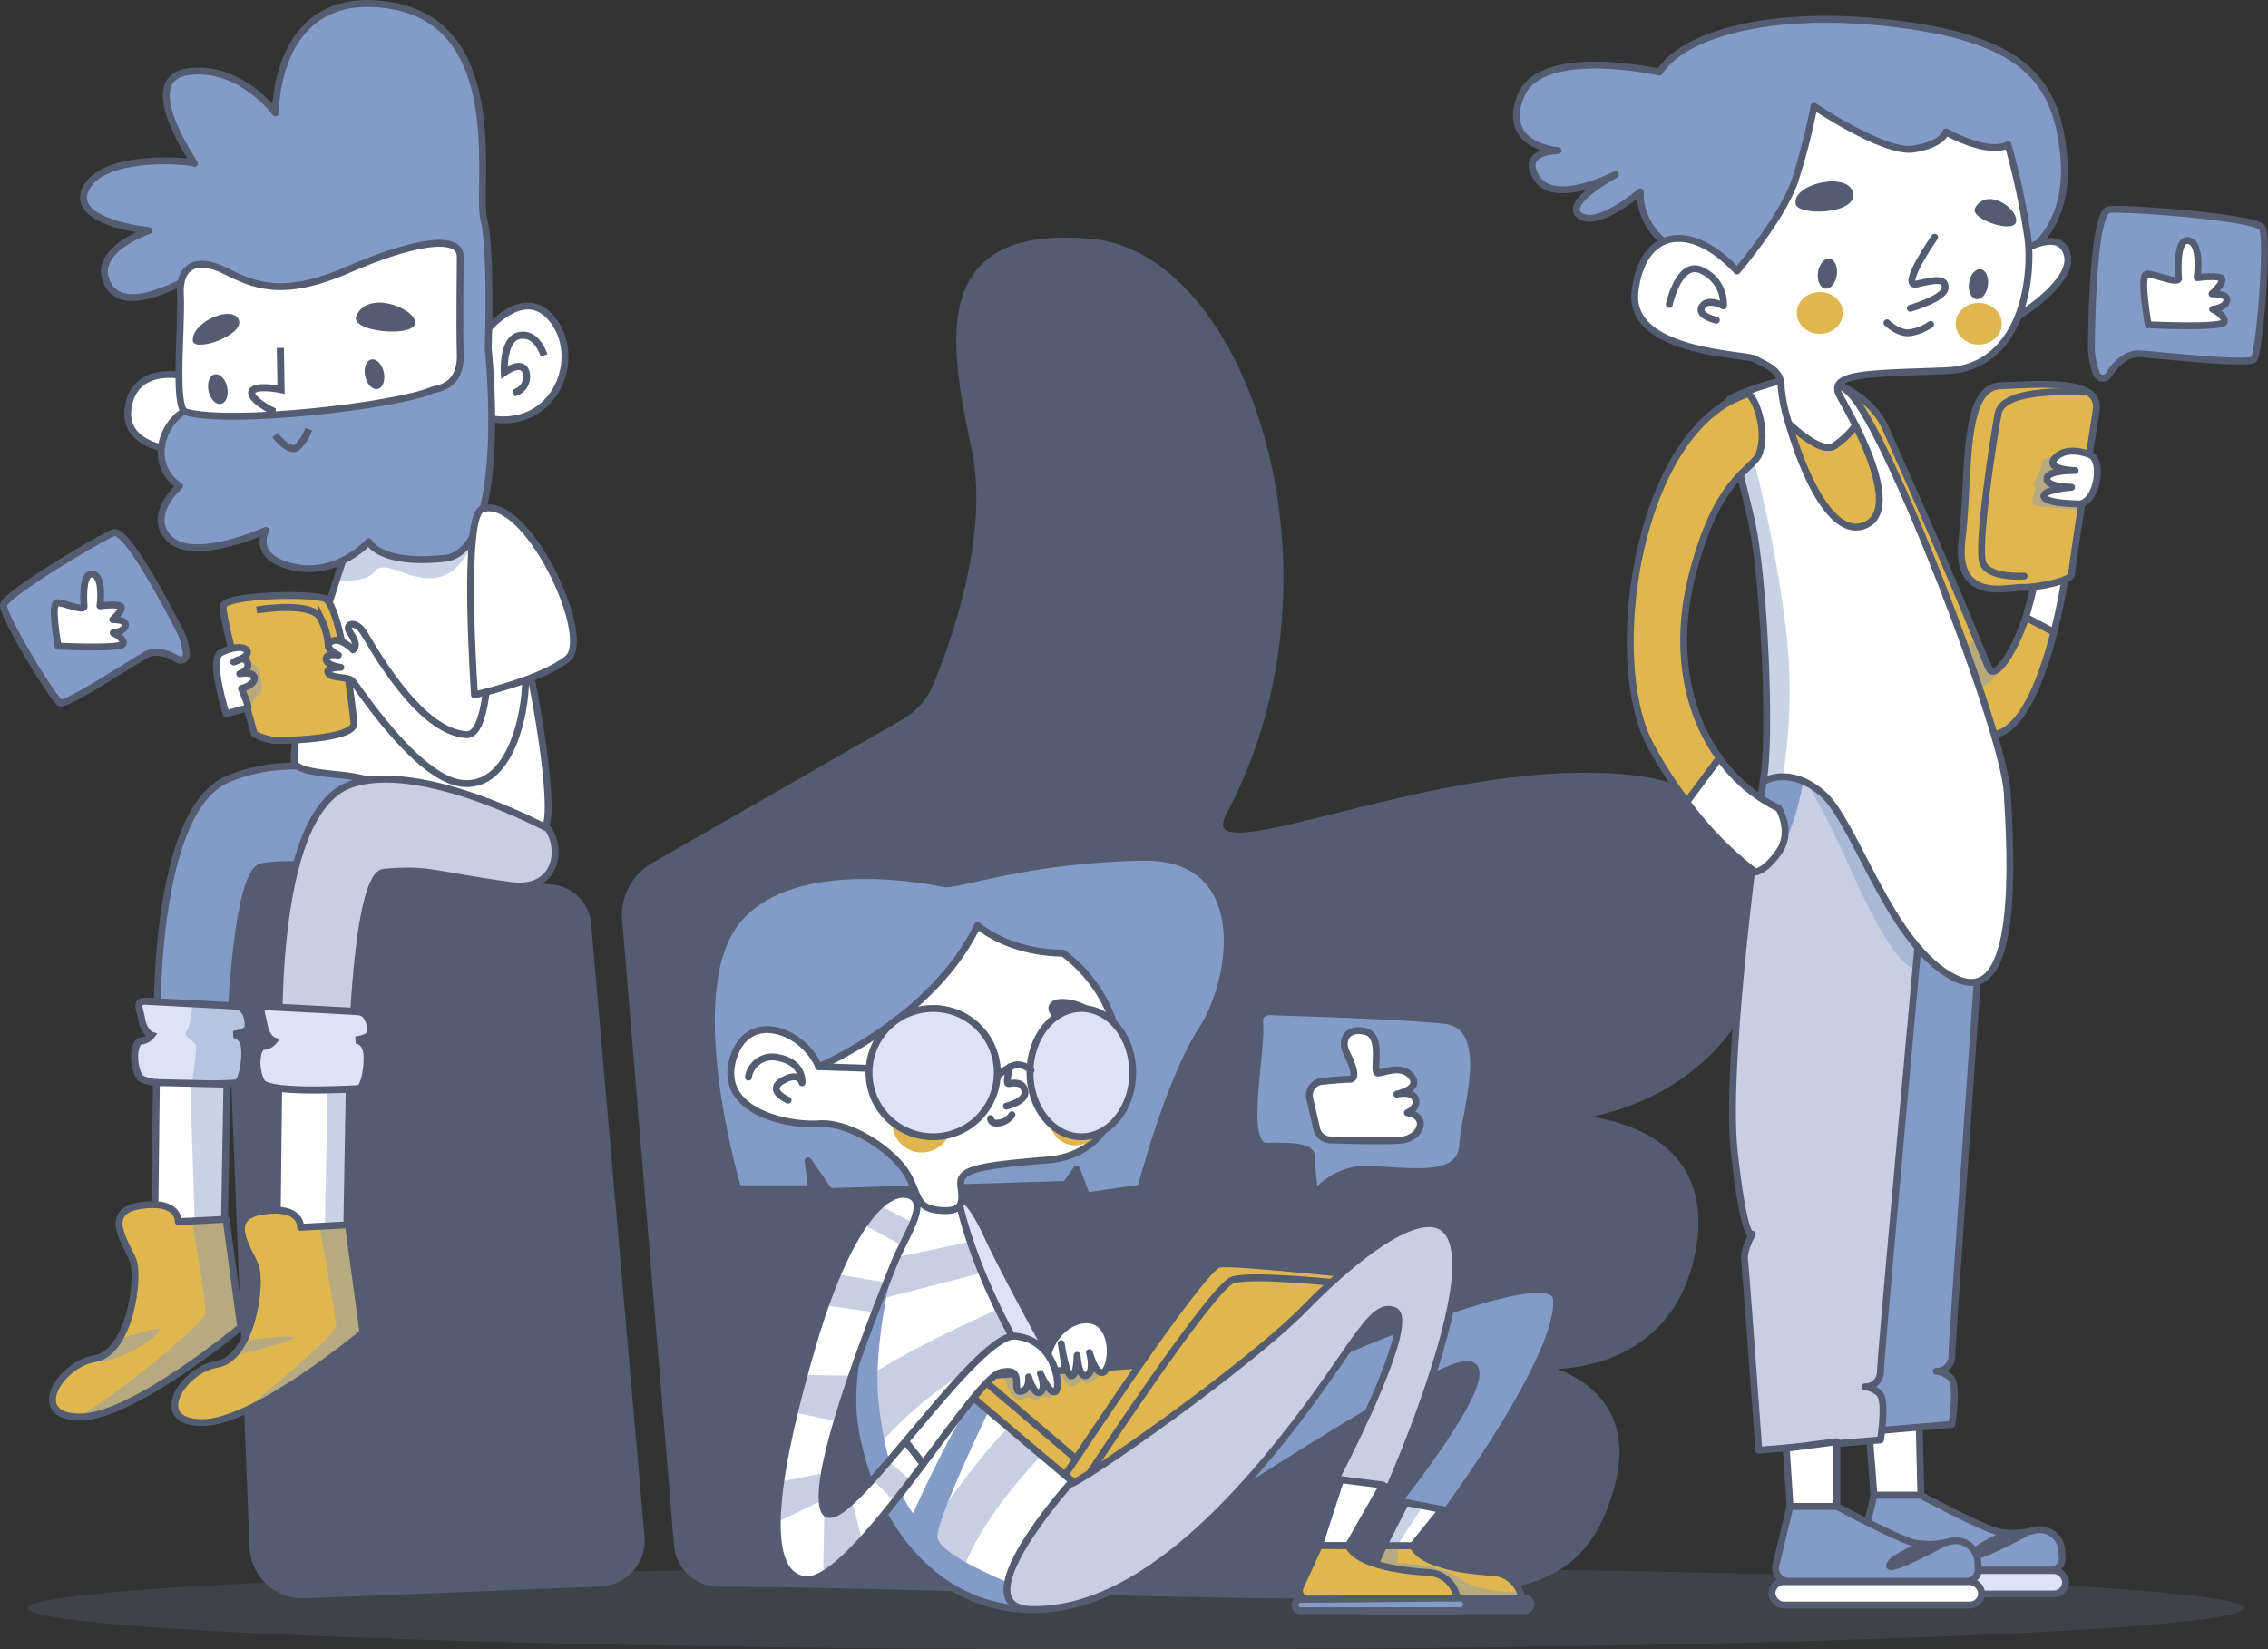 <svg xmlns="http://www.w3.org/2000/svg" xmlns:xlink="http://www.w3.org/1999/xlink" width="329.302" height="239.531" viewBox="0 0 329.302 239.531">
  <rect x="0" y="0" width="329.302" height="239.531" fill="#333333" stroke="none"/>
  <defs>
    <clipPath id="clip-path">
      <path id="Path_275" data-name="Path 275" d="M-379.878,423.5s46.442-31.369,55.609-34.016-8.873,19.915-8.873,19.915l7.254,1.036s16.692-22.581,15.877-30.729-68.237,23.221-70.681,28.925S-389.655,425.533-379.878,423.5Z" transform="translate(385.092 -378.359)" fill="#849bc7" stroke="#545c71" stroke-linecap="round" stroke-linejoin="round" stroke-width="1"/>
    </clipPath>
    <clipPath id="clip-path-2">
      <path id="Path_282" data-name="Path 282" d="M-412.186,301.956s-21.833-4.991-30.151,5.511.207,38.78.207,38.78h10.709l-.52-4.054,3.119,4.47,34.31-1.039,1.56-2.184,1.455,3.847,7.9-1.144s3.951-15.387,8.838-22.977,7.352-25.334-8.63-25.057C-400.012,298.4-410.21,302.268-412.186,301.956Z" transform="translate(445.98 -298.106)" fill="#849bc7" stroke="#545c71" stroke-linecap="round" stroke-linejoin="round" stroke-width="1"/>
    </clipPath>
    <clipPath id="clip-path-3">
      <path id="Path_287" data-name="Path 287" d="M-321.967,425.933l-2.754,6.024a1.256,1.256,0,0,0,1.143,1.778h21.672a4.428,4.428,0,0,0-4.131-3.9c-4.115-.259-10.373-1.114-11.695-3.9Z" transform="translate(324.836 -425.933)" fill="#e0b74e" stroke="#545c71" stroke-linecap="round" stroke-linejoin="round" stroke-width="1"/>
    </clipPath>
    <clipPath id="clip-path-4">
      <path id="Path_295" data-name="Path 295" d="M-410.5,360.736s-11.528,19.93-8.792,34.584,12.309,25.694,25.694,25.694l11.039-22.177a60.517,60.517,0,0,1-14.068-17.585c-6.448-11.919-7.815-20.126-7.815-20.126Z" transform="translate(419.717 -360.736)" fill="#fff" stroke="#545c71" stroke-linecap="round" stroke-linejoin="round" stroke-width="1"/>
    </clipPath>
    <clipPath id="clip-path-5">
      <path id="Path_307" data-name="Path 307" d="M-396.281,393.816l1.277-.089,33.158-2.311,2.4,5.635-20.661,10.539Z" transform="translate(396.281 -391.416)" fill="#e0b74e" stroke="#545c71" stroke-linecap="round" stroke-linejoin="round" stroke-width="1"/>
    </clipPath>
    <clipPath id="clip-path-6">
      <path id="Path_317" data-name="Path 317" d="M-321.168,424.184l3.2-6.276,5.285,1.036-4.249,5.24Z" transform="translate(321.168 -417.908)" fill="#fff" stroke="#545c71" stroke-linecap="round" stroke-linejoin="round" stroke-width="1"/>
    </clipPath>
    <clipPath id="clip-path-7">
      <path id="Path_329" data-name="Path 329" d="M-426.977,406.511c-2.109-5.725,8.923-32.563,10.145-35.657,1.507-3.817,5.123-8.839,2.41-9.944-3.5-1.427-9.14,4.52-14.162,21.6s-8.035,33.348-1.105,34.151c3.854.447,10.937-8.546,17.14-16.81l-2.569-3.279C-420.825,403.36-425.96,409.273-426.977,406.511Z" transform="translate(433.748 -360.705)" fill="#fff" stroke="#545c71" stroke-linecap="round" stroke-linejoin="round" stroke-width="1"/>
    </clipPath>
    <clipPath id="clip-path-8">
      <path id="Path_335" data-name="Path 335" d="M-215.54,251.275c-1.409-3.1-4.1-10.514-15.027-34.9-2.417-5.391-9.082-7.088-9.082-7.088s17.695,52.719,24.859,51.665c4.262-.626,7.106-8.559,8.712-14.884l-4.094-2.184C-211.427,248.036-214.567,253.418-215.54,251.275Z" transform="translate(239.65 -209.291)" fill="#e0b74e" stroke="#545c71" stroke-linecap="round" stroke-linejoin="round" stroke-width="1"/>
    </clipPath>
    <clipPath id="clip-path-9">
      <path id="Path_344" data-name="Path 344" d="M-238.7,280.618s-5.707,39.984-4.2,53.7,2.631,12.026,2.631,12.026-1.316,2.256-1.127,3.759,2.067,27.624,2.067,27.624l17.664-1.5s.939-5.826-.188-6.765a3.565,3.565,0,0,0-2.067-.94,2.209,2.209,0,0,0,2.256-2.255c0-2.255,5.048-73.852,5.048-73.852S-223.789,272.392-238.7,280.618Z" transform="translate(243.16 -278.634)" fill="#849bc7" stroke="#545c71" stroke-linecap="round" stroke-linejoin="round" stroke-width="1"/>
    </clipPath>
    <clipPath id="clip-path-10">
      <path id="Path_349" data-name="Path 349" d="M-251.953,283.384s-5.708,39.984-4.2,53.7,2.631,12.027,2.631,12.027-1.315,2.255-1.128,3.758,2.067,27.624,2.067,27.624l17.664-1.5s.939-5.826-.188-6.765a3.566,3.566,0,0,0-2.067-.94,2.208,2.208,0,0,0,2.255-2.255c0-2.255,6.953-78.362,6.953-78.362S-237.037,275.159-251.953,283.384Z" transform="translate(256.409 -280.979)" fill="#c7cfe2" stroke="#545c71" stroke-linecap="round" stroke-linejoin="round" stroke-width="1"/>
    </clipPath>
    <clipPath id="clip-path-11">
      <path id="Path_353" data-name="Path 353" d="M-249.48,209.333c-.4,0-6.063,1.617-7.545,2.7s1.482,9.97,3.234,18.055,2.829,31.124,1.617,37.457c0,0,3.773-2.425,8.623,1.751s9.836,22.232,19.267,26.813,8.085-17.919,7.546-26.947-17.4-52.684-22.786-57.939S-249.48,209.333-249.48,209.333Z" transform="translate(257.427 -208.269)" fill="#fff" stroke="#545c71" stroke-linecap="round" stroke-linejoin="round" stroke-width="1"/>
    </clipPath>
    <clipPath id="clip-path-12">
      <path id="Path_360" data-name="Path 360" d="M-194.333,213.978s-3.582,22.968-3.582,23.916-5.268,2-7.164,1.9-9.9,2.423-8.745-6.954-.106-22.125,5.583-22.335S-193.7,209.448-194.333,213.978Z" transform="translate(213.938 -210.302)" fill="#e0b74e" stroke="#545c71" stroke-linecap="round" stroke-linejoin="round" stroke-width="1"/>
    </clipPath>
    <clipPath id="clip-path-13">
      <path id="Path_372" data-name="Path 372" d="M-221.948,176.052s5.978-3.753,4.865-14.039-5.421-16.4-23.769-18.766-31.415,1.39-34.891,6.95c0,0-17.237-3.892-20.155,3.476s5.422,7.923,5.422,7.923-5.7,0-3.059,4.032,11.4-.556,11.4-.556-7.784,4.17-5.144,5.977,8.758-3.475,8.758-3.475-1.118,9.24,14.036,11.5" transform="translate(296.518 -142.528)" fill="#849bc7" stroke="#545c71" stroke-linecap="round" stroke-linejoin="round" stroke-width="1"/>
    </clipPath>
    <clipPath id="clip-path-14">
      <path id="Path_387" data-name="Path 387" d="M-538.4,322.984s.655-26.375,4.708-27.19c6.67-1.341,20.29,2.28,31.59.867s5.167-6.452,5.167-6.452l-17.785-5.85s-12.263-6.222-23.917-1.278S-548.874,322.4-548.874,322.4Z" transform="translate(548.928 -281.173)" fill="#849bc7" stroke="#545c71" stroke-linecap="round" stroke-linejoin="round" stroke-width="1"/>
    </clipPath>
    <clipPath id="clip-path-15">
      <path id="Path_391" data-name="Path 391" d="M-551.42,324.852s11.418.588,13.066.706,1.883,2.236,1.766,3.06-2.119,1.059-2.119,1.059,1.53,0,1.648,2.237-.589,4.826-1.177,4.826-13.066.824-14.125-.942-.823-5.061.235-5.179a2.172,2.172,0,0,0,1.531-.824s-1.06-.353-1.412-2.237S-552.949,324.852-551.42,324.852Z" transform="translate(553.047 -324.852)" fill="#dbe4f5" stroke="#545c71" stroke-miterlimit="10" stroke-width="1.03"/>
    </clipPath>
    <clipPath id="clip-path-16">
      <path id="Path_395" data-name="Path 395" d="M-538.834,340.186l-.353,20.246-10.123-.235.235-20.246Z" transform="translate(549.31 -339.95)" fill="#fff" stroke="#545c71" stroke-linecap="round" stroke-linejoin="round" stroke-width="1"/>
    </clipPath>
    <clipPath id="clip-path-17">
      <path id="Path_400" data-name="Path 400" d="M-543.091,364.741l2.119,15.655s-15.655,13.066-23.306,13.066-2.943-7.651,2.119-8.475,6.591-11.771,5.532-14.361-4.473-7.062,1.177-7.887,5.415,2.355,5.415,2.355Z" transform="translate(568.305 -362.604)" fill="#e0b74e" stroke="#545c71" stroke-linecap="round" stroke-linejoin="round" stroke-width="1"/>
    </clipPath>
    <clipPath id="clip-path-18">
      <path id="Path_404" data-name="Path 404" d="M-512.257,227.991c-.706.117-11.386,30.674-11.15,39.973.045,1.743,6.007,1.811,8.382,2.235,11.735,2.1,26.04,10.914,28.094,7.219,2.354-4.237-6.61-51.31-14.025-53.193A10.618,10.618,0,0,0-512.257,227.991Z" transform="translate(523.411 -223.841)" fill="#fff" stroke="#545c71" stroke-linecap="round" stroke-linejoin="round" stroke-width="1"/>
    </clipPath>
    <clipPath id="clip-path-19">
      <path id="Path_416" data-name="Path 416" d="M-548.341,180.164c-.507,0-8.482,4.811-10.761,0s6.077-7.6,6.077-7.6-11.774-1.139-9.115-6.2,15.318-3.925,15.7-3.544-8.608-12.154-1.013-13.293,12.786,5.95,12.786,5.95-.253-18.482,16.838-15.572,12.28,26.459,13.419,31.016.633,18.736.633,18.736,3.165,29.5-6.33,30.51-11.014-2.406-11.014-2.406-4.557,5.064-10.887,3.671-4.051-5.317-4.051-5.317-10.381,4.684-13.926,1.265,1.393-7.722,1.393-7.722a5.728,5.728,0,0,1-2.658-5.191,7.288,7.288,0,0,1,3.164-5.57Z" transform="translate(562.531 -139.595)" fill="#849bc7" stroke="#545c71" stroke-linecap="round" stroke-linejoin="round" stroke-width="1"/>
    </clipPath>
    <clipPath id="clip-path-20">
      <path id="Path_425" data-name="Path 425" d="M-516.131,341.167l-.353,20.246-10.123-.235.235-20.246Z" transform="translate(526.607 -340.932)" fill="#fff" stroke="#545c71" stroke-linecap="round" stroke-linejoin="round" stroke-width="1"/>
    </clipPath>
    <clipPath id="clip-path-21">
      <path id="Path_430" data-name="Path 430" d="M-520.388,365.772l2.119,15.655s-15.655,13.066-23.306,13.066-2.943-7.651,2.119-8.475,6.592-11.771,5.532-14.361-4.473-7.062,1.177-7.886,5.415,2.354,5.415,2.354Z" transform="translate(545.602 -363.634)" fill="#e0b74e" stroke="#545c71" stroke-linecap="round" stroke-linejoin="round" stroke-width="1"/>
    </clipPath>
    <clipPath id="clip-path-22">
      <path id="Path_434" data-name="Path 434" d="M-517.616,267.96s-1.778-17.187-4.267-18.016-14.342-.475-14.7,1.067,4.5,18.608,4.5,18.608a7.776,7.776,0,0,0,3.319.948C-527.1,270.568-517.261,270.331-517.616,267.96Z" transform="translate(536.6 -249.509)" fill="#e0b74e" stroke="#545c71" stroke-linecap="round" stroke-linejoin="round" stroke-width="1"/>
    </clipPath>
  </defs>
  <g id="Group_928" data-name="Group 928" transform="translate(577.897 -139.083)">
    <ellipse id="Ellipse_415" data-name="Ellipse 415" cx="160.92" cy="6.002" rx="160.92" ry="6.002" transform="translate(-573.912 366.611)" fill="#545c71" opacity="0.37" style="mix-blend-mode: multiply;isolation: isolate"/>
    <g id="Group_873" data-name="Group 873" transform="translate(-544.791 174.083)">
      <path id="Path_271" data-name="Path 271" d="M-457.818,274.459l36.345-20.845a11,11,0,0,0,4.705-5.322c2.823-6.808,8.245-22.21,5.558-34.663-3.559-16.5-5.5-31.711,16.826-29.77s37.651,47.961,19.415,82.513c-6.148,11.649,31.064-8.089,59.862-4.53s23.945,45.3-10.678,49.184c0,0,22.326-.324,18.767,19.091s-23.621,16.826-23.621,16.826,16.268,2,11.738,17.853-15.383,14.87-38.919,15.476c-16.589.427-72.48-1.752-90.48-1.655a6.075,6.075,0,0,1-6.088-5.578l-7.518-90.8A8.191,8.191,0,0,1-457.818,274.459Z" transform="translate(519.633 -183.691)" fill="#545c71" stroke="#545c71" stroke-miterlimit="10" stroke-width="1"/>
      <path id="Path_272" data-name="Path 272" d="M-483.489,308.152l7.752,89a6.178,6.178,0,0,1-5.908,6.709l-42.918,1.717a7.24,7.24,0,0,1-7.524-6.95L-535.7,306.8a6.839,6.839,0,0,1,7.384-7.086l39.551,3.193A5.767,5.767,0,0,1-483.489,308.152Z" transform="translate(535.709 -208.968)" fill="#545c71" stroke="#545c71" stroke-miterlimit="10" stroke-width="1"/>
      <circle id="Ellipse_416" data-name="Ellipse 416" cx="7.766" cy="7.766" r="7.766" transform="translate(33.677 169.076)" fill="#545c71" stroke="#545c71" stroke-miterlimit="10" stroke-width="1"/>
    </g>
    <g id="Group_890" data-name="Group 890" transform="translate(-474.614 263.566)">
      <g id="Group_875" data-name="Group 875" transform="translate(47.62 62.765)">
        <path id="Path_273" data-name="Path 273" d="M-379.878,423.5s46.442-31.369,55.609-34.016-8.873,19.915-8.873,19.915l7.254,1.036s16.692-22.581,15.877-30.729-68.237,23.221-70.681,28.925S-389.655,425.533-379.878,423.5Z" transform="translate(385.092 -378.359)" fill="#849bc7"/>
        <g id="Group_874" data-name="Group 874" clip-path="url(#clip-path)">
          <path id="Path_274" data-name="Path 274" d="M-344.807,401.667s26.736-18.293,31.762-13.87S-323.1,413.125-323.1,413.125l-28.345-2.814Z" transform="translate(377.759 -380.265)" fill="#849bc7" opacity="0.43" style="mix-blend-mode: multiply;isolation: isolate"/>
        </g>
        <path id="Path_276" data-name="Path 276" d="M-379.878,423.5s46.442-31.369,55.609-34.016-8.873,19.915-8.873,19.915l7.254,1.036s16.692-22.581,15.877-30.729-68.237,23.221-70.681,28.925S-389.655,425.533-379.878,423.5Z" transform="translate(385.092 -378.359)" fill="none" stroke="#545c71" stroke-linecap="round" stroke-linejoin="round" stroke-width="1"/>
      </g>
      <g id="Group_877" data-name="Group 877">
        <path id="Path_277" data-name="Path 277" d="M-412.186,301.956s-21.833-4.991-30.151,5.511.207,38.78.207,38.78h10.709l-.52-4.054,3.119,4.47,34.31-1.039,1.56-2.184,1.455,3.847,7.9-1.144s3.951-15.387,8.838-22.977,7.352-25.334-8.63-25.057C-400.012,298.4-410.21,302.268-412.186,301.956Z" transform="translate(445.98 -298.106)" fill="#849bc7"/>
        <g id="Group_876" data-name="Group 876" clip-path="url(#clip-path-2)">
          <path id="Path_278" data-name="Path 278" d="M-386.05,315.348s9.083-.023,15.112-1.867c12.235-3.742-9.792,39.165-9.792,39.165l-24.7-1.023" transform="translate(437.143 -301.406)" fill="#849bc7" opacity="0.43" style="mix-blend-mode: multiply;isolation: isolate"/>
          <path id="Path_279" data-name="Path 279" d="M-421.608,347.108c-1.251-1.088,4.754,4.031,4.857,12.3.038,3.031,13.261-1.478,13.261-1.478A68.6,68.6,0,0,1-421.608,347.108Z" transform="translate(440.706 -308.752)" fill="#849bc7" opacity="0.43" style="mix-blend-mode: multiply;isolation: isolate"/>
          <path id="Path_280" data-name="Path 280" d="M-426.661,335.564s3.159-6.527,1.687-8.587S-426.661,335.564-426.661,335.564Z" transform="translate(441.77 -304.34)" fill="#849bc7" opacity="0.43" style="mix-blend-mode: multiply;isolation: isolate"/>
          <path id="Path_281" data-name="Path 281" d="M-426.93,335.227s-3.078-8.218-2.237-8.592S-426.93,335.227-426.93,335.227Z" transform="translate(442.348 -304.32)" fill="#849bc7" opacity="0.43" style="mix-blend-mode: multiply;isolation: isolate"/>
        </g>
        <path id="Path_283" data-name="Path 283" d="M-412.186,301.956s-21.833-4.991-30.151,5.511.207,38.78.207,38.78h10.709l-.52-4.054,3.119,4.47,34.31-1.039,1.56-2.184,1.455,3.847,7.9-1.144s3.951-15.387,8.838-22.977,7.352-25.334-8.63-25.057C-400.012,298.4-410.21,302.268-412.186,301.956Z" transform="translate(445.98 -298.106)" fill="none" stroke="#545c71" stroke-linecap="round" stroke-linejoin="round" stroke-width="1"/>
      </g>
      <path id="Path_284" data-name="Path 284" d="M-400.355,361.233s1.48-.462,4.183,5.443,10.611,20.121,10.611,20.121l-5.005.4S-403.838,367.5-400.355,361.233Z" transform="translate(436.165 -311.86)" fill="#dbe4f5" stroke="#545c71" stroke-linecap="round" stroke-linejoin="round" stroke-width="1"/>
      <g id="Group_879" data-name="Group 879" transform="translate(94.746 99.973)">
        <path id="Path_285" data-name="Path 285" d="M-321.967,425.933l-2.754,6.024a1.256,1.256,0,0,0,1.143,1.778h21.672a4.428,4.428,0,0,0-4.131-3.9c-4.115-.259-10.373-1.114-11.695-3.9Z" transform="translate(324.836 -425.933)" fill="#e0b74e"/>
        <g id="Group_878" data-name="Group 878" clip-path="url(#clip-path-3)">
          <path id="Path_286" data-name="Path 286" d="M-320.35,425.191l-.187,2.8s6.168,0,9.253,2.337,9.813,1.869,9.813,1.869a29.209,29.209,0,0,1-15.7,3.365c-8.692-.748-10.188-1.308-10.188-1.308l4.019-10.468,2.991,1.4" transform="translate(325.386 -425.466)" fill="#849bc7" opacity="0.43" style="mix-blend-mode: multiply;isolation: isolate"/>
        </g>
        <path id="Path_288" data-name="Path 288" d="M-321.967,425.933l-2.754,6.024a1.256,1.256,0,0,0,1.143,1.778h21.672a4.428,4.428,0,0,0-4.131-3.9c-4.115-.259-10.373-1.114-11.695-3.9Z" transform="translate(324.836 -425.933)" fill="none" stroke="#545c71" stroke-linecap="round" stroke-linejoin="round" stroke-width="1"/>
      </g>
      <path id="Path_289" data-name="Path 289" d="M-323.807,435.853h-1.034a.822.822,0,0,0-.81.832h0a.822.822,0,0,0,.81.833h23.174a.92.92,0,0,0,.906-.931h0a.919.919,0,0,0-.914-.931Z" transform="translate(419.76 -328.079)" fill="#545c71" stroke="#545c71" stroke-linecap="round" stroke-linejoin="round" stroke-width="1"/>
      <g id="Group_881" data-name="Group 881" transform="translate(20.54 48.983)">
        <path id="Path_290" data-name="Path 290" d="M-410.5,360.736s-11.528,19.93-8.792,34.584,12.309,25.694,25.694,25.694l11.039-22.177a60.517,60.517,0,0,1-14.068-17.585c-6.448-11.919-7.815-20.126-7.815-20.126Z" transform="translate(419.717 -360.736)" fill="#fff"/>
        <g id="Group_880" data-name="Group 880" clip-path="url(#clip-path-4)">
          <path id="Path_291" data-name="Path 291" d="M-382.843,399.313s-18.5,14.985-20.136,28.564l-7.492-4.916s13.99-22.994,22.215-25.9S-382.843,399.313-382.843,399.313Z" transform="translate(417.702 -368.459)" fill="#c7cfe2"/>
          <path id="Path_292" data-name="Path 292" d="M-420,405.546s11-15.687,26.224-18.731l-3.278-6.088s-24.584,10.536-25.755,15.22S-420,405.546-420,405.546Z" transform="translate(420.437 -365.092)" fill="#c7cfe2"/>
          <path id="Path_293" data-name="Path 293" d="M-419.153,378.651l19.9-5.151-1.639-4.449-16.624,3.512Z" transform="translate(419.594 -362.548)" fill="#c7cfe2"/>
          <path id="Path_294" data-name="Path 294" d="M-410.811,358.574s-6.556,19.667-5.386,31.608,5.036,16.368,5.036,16.368,9.5-21.282,13.479-21.985.161,1.6.161,1.6-10.11,20.472-10.11,23.75,16.048,8.987,16.048,8.987l-1.9,6.161s-22.712-3.044-26.458-28.565S-410.811,358.574-410.811,358.574Z" transform="translate(419.915 -360.265)" fill="#849bc7" style="mix-blend-mode: multiply;isolation: isolate"/>
        </g>
        <path id="Path_296" data-name="Path 296" d="M-410.5,360.736s-11.528,19.93-8.792,34.584,12.309,25.694,25.694,25.694l11.039-22.177a60.517,60.517,0,0,1-14.068-17.585c-6.448-11.919-7.815-20.126-7.815-20.126Z" transform="translate(419.717 -360.736)" fill="none" stroke="#545c71" stroke-linecap="round" stroke-linejoin="round" stroke-width="1"/>
      </g>
      <path id="Path_297" data-name="Path 297" d="M-406.537,310.761s4.247,3.944,12.438,4.045a20.977,20.977,0,0,1,7.382,10.315c2.224,6.877,1.416,18.809-9.708,19.72s-12.843,1.517-12.539,3.843.4,3.842-3.337,3.438-2.629-3.135-5.259-6.371-8.09-6.473-12.034-6.169-14.461-1.516-12.539-9.1,10.213-4.652,12.539.809C-429.594,331.29-413.01,324.312-406.537,310.761Z" transform="translate(445.192 -300.864)" fill="#fff" stroke="#545c71" stroke-linecap="round" stroke-linejoin="round" stroke-width="1"/>
      <path id="Path_298" data-name="Path 298" d="M-439.1,338.134a3.517,3.517,0,0,1,4.348-2.831c3.742.708,3.439,3.641,3.439,3.641s-.4-1.72-2.832-.3.809,2.831.809,2.831" transform="translate(444.48 -306.191)" fill="none" stroke="#545c71" stroke-linecap="round" stroke-linejoin="round" stroke-width="1"/>
      <ellipse id="Ellipse_417" data-name="Ellipse 417" cx="1.852" cy="1.166" rx="1.852" ry="1.166" transform="matrix(0.143, -0.99, 0.99, 0.143, 31.19, 33.38)" fill="#545c71" stroke="#545c71" stroke-linecap="round" stroke-linejoin="round" stroke-width="1"/>
      <ellipse id="Ellipse_418" data-name="Ellipse 418" cx="1.852" cy="1.166" rx="1.852" ry="1.166" transform="matrix(0.143, -0.99, 0.99, 0.143, 50.709, 32.863)" fill="#545c71" stroke="#545c71" stroke-linecap="round" stroke-linejoin="round" stroke-width="1"/>
      <path id="Path_299" data-name="Path 299" d="M-382.751,325.776c-.357,1.7,5.519,3.1,5.778,1.466S-382.406,324.138-382.751,325.776Z" transform="translate(432.205 -303.979)" fill="#545c71" stroke="#545c71" stroke-linecap="round" stroke-linejoin="round" stroke-width="1"/>
      <path id="Path_300" data-name="Path 300" d="M-407.936,331.211c.366,1.463,6.468-.259,5.088-1.552S-408.453,329.142-407.936,331.211Z" transform="translate(437.699 -304.844)" fill="#545c71" stroke="#545c71" stroke-linecap="round" stroke-linejoin="round" stroke-width="1"/>
      <path id="Path_301" data-name="Path 301" d="M-390.664,336.993s-.752,2.521-.215,2.467,2.042-.442,2.363,1.061-2.685,2.212-2.685,2.212" transform="translate(434.043 -306.58)" fill="none" stroke="#545c71" stroke-linecap="round" stroke-linejoin="round" stroke-width="1"/>
      <path id="Path_302" data-name="Path 302" d="M-394.141,346.485s0,.868,1.3.62a2.625,2.625,0,0,0,1.8-1.179" transform="translate(434.684 -308.526)" fill="none" stroke="#545c71" stroke-linecap="round" stroke-linejoin="round" stroke-width="1"/>
      <path id="Path_303" data-name="Path 303" d="M-382.283,410.659l-16.8-14.191,2.191-1.983,16.174,13.774Z" transform="translate(435.761 -319.107)" fill="#e0b74e" stroke="#545c71" stroke-linecap="round" stroke-linejoin="round" stroke-width="1"/>
      <g id="Group_883" data-name="Group 883" transform="translate(38.869 72.978)">
        <path id="Path_304" data-name="Path 304" d="M-396.281,393.816l1.277-.089,33.158-2.311,2.4,5.635-20.661,10.539Z" transform="translate(396.281 -391.416)" fill="#e0b74e"/>
        <g id="Group_882" data-name="Group 882" clip-path="url(#clip-path-5)">
          <path id="Path_305" data-name="Path 305" d="M-395.507,392.3s2.97,1.3,3.351,2.666,1.448,3.047,2.59,2.285,1.219.686,2.133,0,1.219.152,1.829-.228-1.371-4.266-1.371-4.266Z" transform="translate(396.112 -391.608)" fill="#849bc7" opacity="0.43" style="mix-blend-mode: multiply;isolation: isolate"/>
          <path id="Path_306" data-name="Path 306" d="M-381.384,392.324c.076,1.143,1.143,3.5,2.209,2.971s.914-1.067.914-1.067.609,1.143,1.448.533a4.761,4.761,0,0,0,.99-.838c.914-.3-.153-1.828-.381-2.133S-381.384,392.324-381.384,392.324Z" transform="translate(393.035 -391.483)" fill="#849bc7" opacity="0.43" style="mix-blend-mode: multiply;isolation: isolate"/>
        </g>
        <path id="Path_308" data-name="Path 308" d="M-396.281,393.816l1.277-.089,33.158-2.311,2.4,5.635-20.661,10.539Z" transform="translate(396.281 -391.416)" fill="none" stroke="#545c71" stroke-linecap="round" stroke-linejoin="round" stroke-width="1"/>
      </g>
      <path id="Path_309" data-name="Path 309" d="M-380.271,404.232s19.826-30.157,22.33-30.574,24.209,2.087,25.878,2.087-23.9,17.426-23.9,17.426l-22.226,12.939Z" transform="translate(431.662 -314.559)" fill="#e0b74e" stroke="#545c71" stroke-linecap="round" stroke-linejoin="round" stroke-width="1"/>
      <path id="Path_310" data-name="Path 310" d="M-376.419,405.353s18.274-27.895,21.3-28.834,15.966.522,15.966.522" transform="translate(430.822 -315.124)" fill="#e0b74e" stroke="#545c71" stroke-linecap="round" stroke-linejoin="round" stroke-width="1"/>
      <path id="Path_311" data-name="Path 311" d="M-382.05,404.02s-16.147,18.066-5.318,18.171,22.251-7.824,34.212-22.2,14.648-22.711,18.276-21.233-8.466,24.458-8.466,24.458l7.794,1.209s10.723-24.171,9.513-33.982-13.04-1-21.877,8.045C-356.1,386.87-380.437,403.886-382.05,404.02Z" transform="translate(434.023 -312.93)" fill="#c7cfe2" stroke="#545c71" stroke-linecap="round" stroke-linejoin="round" stroke-width="1"/>
      <path id="Path_312" data-name="Path 312" d="M-330.012,413.678l-3.121,9.585h4.235l5.015-8.8Z" transform="translate(421.39 -323.29)" fill="#fff" stroke="#545c71" stroke-linecap="round" stroke-linejoin="round" stroke-width="1"/>
      <path id="Path_313" data-name="Path 313" d="M-333.932,425.933l-2.754,6.024a1.256,1.256,0,0,0,1.143,1.778h21.672a4.429,4.429,0,0,0-4.132-3.9c-4.115-.259-10.372-1.114-11.694-3.9Z" transform="translate(422.189 -325.96)" fill="#e0b74e" stroke="#545c71" stroke-linecap="round" stroke-linejoin="round" stroke-width="1"/>
      <path id="Path_314" data-name="Path 314" d="M-335.772,435.853h-1.034a.822.822,0,0,0-.81.832h0a.822.822,0,0,0,.81.833h23.174a.92.92,0,0,0,.906-.931h0a.919.919,0,0,0-.914-.931Z" transform="translate(422.367 -328.079)" fill="#849bc7" stroke="#545c71" stroke-linecap="round" stroke-linejoin="round" stroke-width="1"/>
      <g id="Group_885" data-name="Group 885" transform="translate(97.615 93.697)">
        <path id="Path_315" data-name="Path 315" d="M-321.168,424.184l3.2-6.276,5.285,1.036-4.249,5.24Z" transform="translate(321.168 -417.908)" fill="#fff"/>
        <g id="Group_884" data-name="Group 884" clip-path="url(#clip-path-6)">
          <path id="Path_316" data-name="Path 316" d="M-315.559,417.478l-5.241,8.075-2.975-1.275,5.525-7.366Z" transform="translate(321.736 -417.691)" fill="#849bc7" opacity="0.43" style="mix-blend-mode: multiply;isolation: isolate"/>
        </g>
        <path id="Path_318" data-name="Path 318" d="M-321.168,424.184l3.2-6.276,5.285,1.036-4.249,5.24Z" transform="translate(321.168 -417.908)" fill="none" stroke="#545c71" stroke-linecap="round" stroke-linejoin="round" stroke-width="1"/>
      </g>
      <path id="Path_319" data-name="Path 319" d="M-344.424,328.39c.384,4.4-2.707,18.046,1.082,17.952s6.405.094,6.405,1.409c0,.856.228,2.982.389,4.366a.529.529,0,0,0,.908.329,9.737,9.737,0,0,1,7.9-2.72c6.315.376,12.54,1.222,12.811-3.572s4.782-17.388-2.8-18.139-23.365-1.129-24.809-1.222S-344.515,327.356-344.424,328.39Z" transform="translate(424.03 -304.355)" fill="#849bc7" stroke="#545c71" stroke-linecap="round" stroke-linejoin="round" stroke-width="1.021"/>
      <path id="Path_320" data-name="Path 320" d="M-334.908,340.177l1.018,4.41a2.046,2.046,0,0,0,1.927,1.589c2.717.089,8.2.234,10.335.034,2.888-.271,4.06-3.518.9-3.969,0,0,1.624-.722,1.172-1.985s-2.706-.722-2.706-.722,3.519-.721,2.165-2.525-3.879-.632-4.872-.542.9-5.413-1.894-6.044-3.519,1.444-2.707,3.067,1.714,3.879.451,3.879c-.685,0-2.486.159-3.991.3A2.051,2.051,0,0,0-334.908,340.177Z" transform="translate(421.788 -305.123)" fill="#fff" stroke="#545c71" stroke-linecap="round" stroke-linejoin="round" stroke-width="1"/>
      <path id="Path_321" data-name="Path 321" d="M-381.636,387.456s.7,4.805,1.5,4.705.8-3,.8-3,.2,3.4,1.4,2.9.4-3.3.4-3.3.8,3.1,1.9,2.9,2-5.005-.4-7.008-8.008.7-7.808,7.008l2.8-.4Z" transform="translate(432.44 -316.823)" fill="#fff" stroke="#545c71" stroke-linecap="round" stroke-linejoin="round" stroke-width="1"/>
      <g id="Group_888" data-name="Group 888" transform="translate(9.567 48.959)">
        <g id="Group_887" data-name="Group 887">
          <path id="Path_322" data-name="Path 322" d="M-426.977,406.511c-2.109-5.725,8.923-32.563,10.145-35.657,1.507-3.817,5.123-8.839,2.41-9.944-3.5-1.427-9.14,4.52-14.162,21.6s-8.035,33.348-1.105,34.151c3.854.447,10.937-8.546,17.14-16.81l-2.569-3.279C-420.825,403.36-425.96,409.273-426.977,406.511Z" transform="translate(433.748 -360.705)" fill="#fff"/>
          <g id="Group_886" data-name="Group 886" clip-path="url(#clip-path-7)">
            <path id="Path_323" data-name="Path 323" d="M-417.189,361.989l7.051,3.7-1.892,3.182s-6.708-4.042-8.342-3.956S-417.189,361.989-417.189,361.989Z" transform="translate(430.907 -360.985)" fill="#c7cfe2"/>
            <path id="Path_324" data-name="Path 324" d="M-424.6,375.293l10.148,1.72-.774,4.386-11.094-1.548Z" transform="translate(432.13 -363.884)" fill="#c7cfe2"/>
            <path id="Path_325" data-name="Path 325" d="M-430.882,394.206l10.32.172-2.666,6.966-9.8-2.064Z" transform="translate(433.592 -368.005)" fill="#c7cfe2"/>
            <path id="Path_326" data-name="Path 326" d="M-434.461,413.752s10.663-2.149,10.4-2.064a31.99,31.99,0,0,0-1.892,3.871l-8.513,4.128Z" transform="translate(433.903 -371.814)" fill="#c7cfe2"/>
            <path id="Path_327" data-name="Path 327" d="M-425.053,418.592l-.172,10.234,6.278-3.354-2.322-8.944Z" transform="translate(431.891 -372.869)" fill="#c7cfe2"/>
            <path id="Path_328" data-name="Path 328" d="M-417.418,411.592l5.848,5.934,1.72-3.87-5.074-4.386Z" transform="translate(430.189 -371.288)" fill="#c7cfe2"/>
          </g>
          <path id="Path_330" data-name="Path 330" d="M-426.977,406.511c-2.109-5.725,8.923-32.563,10.145-35.657,1.507-3.817,5.123-8.839,2.41-9.944-3.5-1.427-9.14,4.52-14.162,21.6s-8.035,33.348-1.105,34.151c3.854.447,10.937-8.546,17.14-16.81l-2.569-3.279C-420.825,403.36-425.96,409.273-426.977,406.511Z" transform="translate(433.748 -360.705)" fill="none" stroke="#545c71" stroke-linecap="round" stroke-linejoin="round" stroke-width="1"/>
        </g>
        <path id="Path_331" data-name="Path 331" d="M-393.964,387.035c-3.067-.311-9.845,7.983-15.965,15.267l2.569,3.279c4.954-6.6,9.346-12.732,11.085-13.222,3.917-1.105,1.607,2.812,3.013,2.712s1.205-2.109,1.205-2.109.8,2.812,1.707,2.209,0-2.712,0-2.712,1.406,3.214,2.21,2.612S-388.038,387.638-393.964,387.035Z" transform="translate(428.557 -366.441)" fill="#fff" stroke="#545c71" stroke-linecap="round" stroke-linejoin="round" stroke-width="1"/>
      </g>
      <circle id="Ellipse_419" data-name="Ellipse 419" cx="4.297" cy="4.297" r="4.297" transform="translate(26.269 34.293)" fill="#e0b74e"/>
      <circle id="Ellipse_420" data-name="Ellipse 420" cx="3.779" cy="3.779" r="3.779" transform="translate(49.09 34.293)" fill="#e0b74e"/>
      <g id="Group_889" data-name="Group 889" transform="translate(15.598 21.969)">
        <circle id="Ellipse_421" data-name="Ellipse 421" cx="9.314" cy="9.314" r="9.314" transform="translate(7.295)" fill="#dbe4f5" style="mix-blend-mode: multiply;isolation: isolate"/>
        <ellipse id="Ellipse_422" data-name="Ellipse 422" cx="7.46" cy="9.314" rx="7.46" ry="9.314" transform="translate(30.666)" fill="#dbe4f5" style="mix-blend-mode: multiply;isolation: isolate"/>
        <circle id="Ellipse_423" data-name="Ellipse 423" cx="9.314" cy="9.314" r="9.314" transform="translate(7.295)" fill="none" stroke="#545c71" stroke-linecap="round" stroke-linejoin="round" stroke-width="1"/>
        <ellipse id="Ellipse_424" data-name="Ellipse 424" cx="7.46" cy="9.314" rx="7.46" ry="9.314" transform="translate(30.666)" fill="none" stroke="#545c71" stroke-linecap="round" stroke-linejoin="round" stroke-width="1"/>
        <path id="Path_332" data-name="Path 332" d="M-392.875,338.312s1.824-1.717,3-1.663a2.883,2.883,0,0,1,1.879.82" transform="translate(418.81 -328.474)" fill="none" stroke="#545c71" stroke-linecap="round" stroke-linejoin="round" stroke-width="1"/>
        <line id="Line_403" data-name="Line 403" x2="7.217" y2="0.23" transform="translate(0 8.457)" fill="none" stroke="#545c71" stroke-linecap="round" stroke-linejoin="round" stroke-width="1"/>
      </g>
    </g>
    <g id="Group_906" data-name="Group 906" transform="translate(-357.721 141.889)">
      <g id="Group_893" data-name="Group 893" transform="translate(44.476 52.215)">
        <g id="Group_892" data-name="Group 892">
          <path id="Path_333" data-name="Path 333" d="M-215.54,251.275c-1.409-3.1-4.1-10.514-15.027-34.9-2.417-5.391-9.082-7.088-9.082-7.088s17.695,52.719,24.859,51.665c4.262-.626,7.106-8.559,8.712-14.884l-4.094-2.184C-211.427,248.036-214.567,253.418-215.54,251.275Z" transform="translate(239.65 -209.291)" fill="#e0b74e"/>
          <g id="Group_891" data-name="Group 891" clip-path="url(#clip-path-8)">
            <path id="Path_334" data-name="Path 334" d="M-204.95,249.9s-2.7,13.494-10.445,14.324-1.94-5.073-1.94-5.073Z" transform="translate(235.242 -218.139)" fill="#849bc7" opacity="0.43" style="mix-blend-mode: multiply;isolation: isolate"/>
          </g>
          <path id="Path_336" data-name="Path 336" d="M-215.54,251.275c-1.409-3.1-4.1-10.514-15.027-34.9-2.417-5.391-9.082-7.088-9.082-7.088s17.695,52.719,24.859,51.665c4.262-.626,7.106-8.559,8.712-14.884l-4.094-2.184C-211.427,248.036-214.567,253.418-215.54,251.275Z" transform="translate(239.65 -209.291)" fill="none" stroke="#545c71" stroke-linecap="round" stroke-linejoin="round" stroke-width="1"/>
        </g>
        <path id="Path_337" data-name="Path 337" d="M-200.468,245.985s-.558,2.807-1.493,5.9l4.094,2.184c1.093-4.309,1.613-7.873,1.613-7.873Z" transform="translate(231.437 -217.287)" fill="#fff" stroke="#545c71" stroke-linecap="round" stroke-linejoin="round" stroke-width="1"/>
      </g>
      <path id="Path_338" data-name="Path 338" d="M-231.086,404.221l.747,9.55h6.807l-.245-10.118Z" transform="translate(282.26 -199.428)" fill="#fff" stroke="#545c71" stroke-linecap="round" stroke-linejoin="round" stroke-width="1"/>
      <path id="Path_339" data-name="Path 339" d="M-230.716,416.59l-2.044,8.5a1.923,1.923,0,0,0,1.869,2.372h25.839a1.656,1.656,0,0,0,1.653-1.739l-.056-1.087a3.217,3.217,0,0,0-3.9-2.987,12.115,12.115,0,0,1-5.328.26c-2.95-.868-11.227-5.324-11.227-5.324Z" transform="translate(282.637 -202.247)" fill="#849bc7" stroke="#545c71" stroke-linecap="round" stroke-linejoin="round" stroke-width="1"/>
      <path id="Path_340" data-name="Path 340" d="M-206.758,423.737s-4.663,1.85-4.9,2.975,7.4-2.975,7.4-2.975Z" transform="translate(278.029 -203.805)" fill="#545c71" stroke="#545c71" stroke-linecap="round" stroke-linejoin="round" stroke-width="1"/>
      <rect id="Rectangle_1623" data-name="Rectangle 1623" width="30.434" height="3.401" rx="1.701" transform="translate(49.302 225.266)" fill="#dbe4f5" stroke="#545c71" stroke-linecap="round" stroke-linejoin="round" stroke-width="1"/>
      <g id="Group_895" data-name="Group 895" transform="translate(41.731 106.448)">
        <path id="Path_341" data-name="Path 341" d="M-238.7,280.618s-5.707,39.984-4.2,53.7,2.631,12.026,2.631,12.026-1.316,2.256-1.127,3.759,2.067,27.624,2.067,27.624l17.664-1.5s.939-5.826-.188-6.765a3.565,3.565,0,0,0-2.067-.94,2.209,2.209,0,0,0,2.256-2.255c0-2.255,5.048-73.852,5.048-73.852S-223.789,272.392-238.7,280.618Z" transform="translate(243.16 -278.634)" fill="#849bc7"/>
        <g id="Group_894" data-name="Group 894" clip-path="url(#clip-path-9)">
          <path id="Path_342" data-name="Path 342" d="M-212.382,319.756s-7.632.954-11.21-3.816a7.933,7.933,0,0,1-.239-9.3S-212.144,314.748-212.382,319.756Z" transform="translate(239.257 -284.737)" fill="#849bc7" opacity="0.43" style="mix-blend-mode: multiply;isolation: isolate"/>
          <path id="Path_343" data-name="Path 343" d="M-223.337,316.816s-6.44,54.138-5.009,57,1.669,11.448,1.669,11.448l-8.347.477s0-41.5,1.431-50.561,7.155-26.712,7.155-26.712Z" transform="translate(241.388 -285.136)" fill="#849bc7" opacity="0.43" style="mix-blend-mode: multiply;isolation: isolate"/>
        </g>
        <path id="Path_345" data-name="Path 345" d="M-238.7,280.618s-5.707,39.984-4.2,53.7,2.631,12.026,2.631,12.026-1.316,2.256-1.127,3.759,2.067,27.624,2.067,27.624l17.664-1.5s.939-5.826-.188-6.765a3.565,3.565,0,0,0-2.067-.94,2.209,2.209,0,0,0,2.256-2.255c0-2.255,5.048-73.852,5.048-73.852S-223.789,272.392-238.7,280.618Z" transform="translate(243.16 -278.634)" fill="none" stroke="#545c71" stroke-linecap="round" stroke-linejoin="round" stroke-width="1"/>
      </g>
      <g id="Group_897" data-name="Group 897" transform="translate(31.369 108.282)">
        <path id="Path_346" data-name="Path 346" d="M-251.953,283.384s-5.708,39.984-4.2,53.7,2.631,12.027,2.631,12.027-1.315,2.255-1.128,3.758,2.067,27.624,2.067,27.624l17.664-1.5s.939-5.826-.188-6.765a3.566,3.566,0,0,0-2.067-.94,2.208,2.208,0,0,0,2.255-2.255c0-2.255,6.953-78.362,6.953-78.362S-237.037,275.159-251.953,283.384Z" transform="translate(256.409 -280.979)" fill="#c7cfe2"/>
        <g id="Group_896" data-name="Group 896" clip-path="url(#clip-path-10)">
          <path id="Path_347" data-name="Path 347" d="M-245.582,280.289c-.2.61-1.2,13.661-7.41,16.083s-.52-16.083-.52-16.083Z" transform="translate(256.297 -280.828)" fill="#849bc7" style="mix-blend-mode: multiply;isolation: isolate"/>
          <path id="Path_348" data-name="Path 348" d="M-242.188,284.968a115.66,115.66,0,0,1,5.287,10.371c2.643,5.9,6.914,15.455,10.574,16.472s2.237-9.151,2.237-9.151-12-17.9-18.1-17.692" transform="translate(253.31 -281.848)" fill="#849bc7" opacity="0.43" style="mix-blend-mode: multiply;isolation: isolate"/>
        </g>
        <path id="Path_350" data-name="Path 350" d="M-251.953,283.384s-5.708,39.984-4.2,53.7,2.631,12.027,2.631,12.027-1.315,2.255-1.128,3.758,2.067,27.624,2.067,27.624l17.664-1.5s.939-5.826-.188-6.765a3.566,3.566,0,0,0-2.067-.94,2.208,2.208,0,0,0,2.255-2.255c0-2.255,6.953-78.362,6.953-78.362S-237.037,275.159-251.953,283.384Z" transform="translate(256.409 -280.979)" fill="none" stroke="#545c71" stroke-linecap="round" stroke-linejoin="round" stroke-width="1"/>
      </g>
      <g id="Group_899" data-name="Group 899" transform="translate(30.573 51.416)">
        <path id="Path_351" data-name="Path 351" d="M-249.48,209.333c-.4,0-6.063,1.617-7.545,2.7s1.482,9.97,3.234,18.055,2.829,31.124,1.617,37.457c0,0,3.773-2.425,8.623,1.751s9.836,22.232,19.267,26.813,8.085-17.919,7.546-26.947-17.4-52.684-22.786-57.939S-249.48,209.333-249.48,209.333Z" transform="translate(257.427 -208.269)" fill="#fff"/>
        <g id="Group_898" data-name="Group 898" clip-path="url(#clip-path-11)">
          <path id="Path_352" data-name="Path 352" d="M-254.833,219.639a193.222,193.222,0,0,1,5.531,27.042,76.753,76.753,0,0,1-.82,25.4h-5.531l-3.073-49.782Z" transform="translate(257.71 -210.746)" fill="#849bc7" opacity="0.43" style="mix-blend-mode: multiply;isolation: isolate"/>
        </g>
        <path id="Path_354" data-name="Path 354" d="M-249.48,209.333c-.4,0-6.063,1.617-7.545,2.7s1.482,9.97,3.234,18.055,2.829,31.124,1.617,37.457c0,0,3.773-2.425,8.623,1.751s9.836,22.232,19.267,26.813,8.085-17.919,7.546-26.947-17.4-52.684-22.786-57.939S-249.48,209.333-249.48,209.333Z" transform="translate(257.427 -208.269)" fill="none" stroke="#545c71" stroke-linecap="round" stroke-linejoin="round" stroke-width="1"/>
      </g>
      <path id="Path_355" data-name="Path 355" d="M-246.422,407.592l.545,8.441h6.807v-9.394Z" transform="translate(285.602 -200.079)" fill="#fff" stroke="#545c71" stroke-linecap="round" stroke-linejoin="round" stroke-width="1"/>
      <path id="Path_356" data-name="Path 356" d="M-246.311,418.651l-2.044,8.5a1.923,1.923,0,0,0,1.869,2.372h25.839a1.656,1.656,0,0,0,1.653-1.739l-.056-1.087a3.218,3.218,0,0,0-3.9-2.987,12.1,12.1,0,0,1-5.328.26c-2.95-.867-11.227-5.323-11.227-5.323Z" transform="translate(286.035 -202.696)" fill="#849bc7" stroke="#545c71" stroke-linecap="round" stroke-linejoin="round" stroke-width="1"/>
      <path id="Path_357" data-name="Path 357" d="M-222.353,425.8s-4.663,1.849-4.9,2.974,7.4-2.974,7.4-2.974Z" transform="translate(281.427 -204.254)" fill="#545c71" stroke="#545c71" stroke-linecap="round" stroke-linejoin="round" stroke-width="1"/>
      <rect id="Rectangle_1624" data-name="Rectangle 1624" width="30.434" height="3.401" rx="1.701" transform="translate(37.105 226.877)" fill="#fff" stroke="#545c71" stroke-linecap="round" stroke-linejoin="round" stroke-width="1"/>
      <g id="Group_901" data-name="Group 901" transform="translate(64.586 53.006)">
        <path id="Path_358" data-name="Path 358" d="M-194.333,213.978s-3.582,22.968-3.582,23.916-5.268,2-7.164,1.9-9.9,2.423-8.745-6.954-.106-22.125,5.583-22.335S-193.7,209.448-194.333,213.978Z" transform="translate(213.938 -210.302)" fill="#e0b74e"/>
        <g id="Group_900" data-name="Group 900" clip-path="url(#clip-path-12)">
          <path id="Path_359" data-name="Path 359" d="M-196.583,223.458s-3.094.247-2.846,1.237-1.609,2.846-.99,3.341-1.361,2.6.5,2.846,7.424.619,7.424.619,1.114-7.919-4.083-8.043" transform="translate(211.062 -213.169)" fill="#849bc7" opacity="0.43" style="mix-blend-mode: multiply;isolation: isolate"/>
        </g>
        <path id="Path_361" data-name="Path 361" d="M-194.333,213.978s-3.582,22.968-3.582,23.916-5.268,2-7.164,1.9-9.9,2.423-8.745-6.954-.106-22.125,5.583-22.335S-193.7,209.448-194.333,213.978Z" transform="translate(213.938 -210.302)" fill="none" stroke="#545c71" stroke-linecap="round" stroke-linejoin="round" stroke-width="1"/>
      </g>
      <path id="Path_362" data-name="Path 362" d="M-189.275,247.2" transform="translate(273.149 -165.336)" fill="none" stroke="#545c71" stroke-linecap="round" stroke-linejoin="round" stroke-width="1"/>
      <path id="Path_363" data-name="Path 363" d="M-195.408,211.747s-11.6-.845-12.341,3.053-3.146,19.6-2.2,21.81,5.968,1.835,5.968,1.835" transform="translate(277.701 -157.594)" fill="none" stroke="#545c71" stroke-linecap="round" stroke-linejoin="round" stroke-width="1"/>
      <path id="Path_364" data-name="Path 364" d="M-193.307,230.379s-4.951,0-5.267-1.053,4-1.369,4-1.369-3.688,0-3.582-1.264,4.108-1.159,4.108-1.159-4.635-.106-2.844-1.9,4.951-.422,4.951-.422C-189.936,223.952-190.779,229.852-193.307,230.379Z" transform="translate(275.179 -160.001)" fill="#fff" stroke="#545c71" stroke-linecap="round" stroke-linejoin="round" stroke-width="1"/>
      <path id="Path_365" data-name="Path 365" d="M-189.023,201.7h0a.983.983,0,0,0,1.739.178c.924-1.461,2.5-3.246,4.634-3.087,3.564.267,15.629,1.6,16.451.8s2.19-17.65,1.215-19.135-19.445-2.867-22.178-2.637c-2.206.185-2.558,14.373-2.613,19.843A10.681,10.681,0,0,0-189.023,201.7Z" transform="translate(273.259 -150.212)" fill="#849bc7" stroke="#545c71" stroke-linecap="round" stroke-linejoin="round" stroke-width="1"/>
      <path id="Path_366" data-name="Path 366" d="M-174.994,189.176s-.539-5.929,1.438-5.569S-172.3,189-172.3,189s3.324-.449,3.593.18-1.437,2.155-1.437,2.155,2.335-.09,2.155.989-2.066,1.258-2.066,1.258,1.8.808,1.707,1.8-11.049.449-11.049.449-1.348-7.366-.18-7.366S-175.263,189.895-174.994,189.176Z" transform="translate(271.139 -151.476)" fill="#fff" stroke="#545c71" stroke-linecap="round" stroke-linejoin="round" stroke-width="1"/>
      <g id="Group_903" data-name="Group 903" transform="translate(0)">
        <path id="Path_367" data-name="Path 367" d="M-221.948,176.052s5.978-3.753,4.865-14.039-5.421-16.4-23.769-18.766-31.415,1.39-34.891,6.95c0,0-17.237-3.892-20.155,3.476s5.422,7.923,5.422,7.923-5.7,0-3.059,4.032,11.4-.556,11.4-.556-7.784,4.17-5.144,5.977,8.758-3.475,8.758-3.475-1.118,9.24,14.036,11.5" transform="translate(296.518 -142.528)" fill="#849bc7"/>
        <g id="Group_902" data-name="Group 902" clip-path="url(#clip-path-13)">
          <path id="Path_368" data-name="Path 368" d="M-277.535,176.841l1.711-6.846s-7.56,7.988-11.411,7.845S-281.529,180.408-277.535,176.841Z" transform="translate(294.691 -148.513)" fill="#849bc7" opacity="0.43" style="mix-blend-mode: multiply;isolation: isolate"/>
          <path id="Path_369" data-name="Path 369" d="M-295.362,167.788s9.129,2.568,12.553.571,3.723,1.266.649,2.2-7.068,5.5-11.918,3.5S-295.362,167.788-295.362,167.788Z" transform="translate(296.542 -148.018)" fill="#849bc7" opacity="0.43" style="mix-blend-mode: multiply;isolation: isolate"/>
          <path id="Path_370" data-name="Path 370" d="M-296.026,152.487s4.992,8.273,10.983,8.415-1.975,3.3-5.837,2.863S-302.16,160.76-296.026,152.487Z" transform="translate(296.921 -144.698)" fill="#849bc7" opacity="0.43" style="mix-blend-mode: multiply;isolation: isolate"/>
          <path id="Path_371" data-name="Path 371" d="M-205.278,165.46l2.12-1.3s4.992,8.986,1,15.975-3.119-14.674-3.119-14.674" transform="translate(276.654 -147.241)" fill="#849bc7" opacity="0.43" style="mix-blend-mode: multiply;isolation: isolate"/>
        </g>
        <path id="Path_373" data-name="Path 373" d="M-221.948,176.052s5.978-3.753,4.865-14.039-5.421-16.4-23.769-18.766-31.415,1.39-34.891,6.95c0,0-17.237-3.892-20.155,3.476s5.422,7.923,5.422,7.923-5.7,0-3.059,4.032,11.4-.556,11.4-.556-7.784,4.17-5.144,5.977,8.758-3.475,8.758-3.475-1.118,9.24,14.036,11.5" transform="translate(296.518 -142.528)" fill="none" stroke="#545c71" stroke-linecap="round" stroke-linejoin="round" stroke-width="1"/>
      </g>
      <path id="Path_374" data-name="Path 374" d="M-202.292,184.9s5.143-3.058,6.116.834-6.95,8.758-6.95,8.758Z" transform="translate(276.168 -151.511)" fill="#fff" stroke="#545c71" stroke-linecap="round" stroke-linejoin="round" stroke-width="1"/>
      <path id="Path_375" data-name="Path 375" d="M-279.615,262.4" transform="translate(292.835 -168.649)" fill="#fff" stroke="#545c71" stroke-linecap="round" stroke-linejoin="round" stroke-width="1"/>
      <g id="Group_904" data-name="Group 904" transform="translate(16.53 54.426)">
        <path id="Path_376" data-name="Path 376" d="M-251.539,287a22.991,22.991,0,0,1-8.637-7.325l-4.725,6.372a49.73,49.73,0,0,0,9.947,10.195s1.48-.072,3.472-2.993S-251.539,287-251.539,287Z" transform="translate(273.098 -226.838)" fill="#fff" stroke="#545c71" stroke-linecap="round" stroke-linejoin="round" stroke-width="1"/>
        <path id="Path_377" data-name="Path 377" d="M-266.483,238.791c3.645-14.767,8.857-15.55,9.8-18,1.42-3.7-.952-9.208-1.817-8.629-15.811,5.136-20.668,38.514-13.921,51a64.032,64.032,0,0,0,5.238,8.161l4.725-6.372C-267.2,258.369-269.006,249.019-266.483,238.791Z" transform="translate(275.382 -212.118)" fill="#e0b74e" stroke="#545c71" stroke-linecap="round" stroke-linejoin="round" stroke-width="1"/>
      </g>
      <g id="Group_905" data-name="Group 905" transform="translate(17.172 12.629)">
        <path id="Path_378" data-name="Path 378" d="M-239.406,220.854c-1.5.878-4.376-1.274-6.544-3.258,1.893,6.509,5.892,16.362,10.736,14.872,4.649-1.43,1.578-9.388-1.045-14.61A11.952,11.952,0,0,1-239.406,220.854Z" transform="translate(268.327 -171.514)" fill="#e0b74e" stroke="#545c71" stroke-linecap="round" stroke-linejoin="round" stroke-width="1"/>
        <path id="Path_379" data-name="Path 379" d="M-217.459,177.933a103.988,103.988,0,0,0-2.9-13.667c-3,1.553-9.008-1.863-9.008-1.863s-.518,1.863-4.763,2.485-14.391-6.212-14.391-6.212a95.533,95.533,0,0,1-2.692,10.561c-1.76,5.487-8.49,13.357-8.49,13.357-6.627-7.144-13.667-6.212-14.806,2.9s16.11,9.076,17.456,9.9,3.875,1.455,3.769,4.176a24.158,24.158,0,0,0,1.1,5.184c2.168,1.984,5.041,4.136,6.544,3.258a11.952,11.952,0,0,0,3.147-3c-1.161-2.311-2.206-4.086-2.4-4.515-1.433-3.129,4.66-3,15.531-3.416S-216.734,184.041-217.459,177.933Z" transform="translate(274.562 -158.675)" fill="#fff" stroke="#545c71" stroke-linecap="round" stroke-linejoin="round" stroke-width="1"/>
      </g>
      <path id="Path_380" data-name="Path 380" d="M-244.682,175.916c.35,1.752,9.032,1.525,8.328-1.642S-245.269,172.984-244.682,175.916Z" transform="translate(285.23 -149.087)" fill="#545c71"/>
      <path id="Path_381" data-name="Path 381" d="M-211.4,177.215c-.842,1.563,5.865,3.871,5.982,1.877S-209.758,174.165-211.4,177.215Z" transform="translate(277.987 -149.799)" fill="#545c71"/>
      <path id="Path_382" data-name="Path 382" d="M-219.859,182.981s-5.16,7.389-2.58,6.8,4.223-.938,4.105.587-5.044,2.933-5.044,2.933" transform="translate(280.581 -151.343)" fill="none" stroke="#545c71" stroke-linecap="round" stroke-linejoin="round" stroke-width="1"/>
      <path id="Path_383" data-name="Path 383" d="M-227.727,198.878s1.76,1.76,3.519,1.408a7.258,7.258,0,0,0,2.816-1.173" transform="translate(281.528 -154.807)" fill="none" stroke="#545c71" stroke-linecap="round" stroke-linejoin="round" stroke-width="1"/>
      <ellipse id="Ellipse_425" data-name="Ellipse 425" cx="2.193" cy="1.381" rx="2.193" ry="1.381" transform="matrix(0.143, -0.99, 0.99, 0.143, 43.473, 38.91)" fill="#545c71"/>
      <ellipse id="Ellipse_426" data-name="Ellipse 426" cx="2.193" cy="1.381" rx="2.193" ry="1.381" transform="matrix(0.143, -0.99, 0.99, 0.143, 65.407, 40.434)" fill="#545c71"/>
      <ellipse id="Ellipse_427" data-name="Ellipse 427" cx="3.347" cy="3.028" rx="3.347" ry="3.028" transform="translate(40.707 39.614)" fill="#e0b74e"/>
      <ellipse id="Ellipse_428" data-name="Ellipse 428" cx="3.347" cy="3.028" rx="3.347" ry="3.028" transform="translate(63.779 41.179)" fill="#e0b74e"/>
      <path id="Path_384" data-name="Path 384" d="M-268.139,194.031s1.45-6.73,4.867-4.866a5.29,5.29,0,0,1,3,5.073s-2.278-1.243-3.106.1,2.071,1.967,2.071,1.967" transform="translate(290.334 -152.619)" fill="none" stroke="#545c71" stroke-linecap="round" stroke-linejoin="round" stroke-width="1"/>
    </g>
    <g id="Group_927" data-name="Group 927" transform="translate(-577.388 139.595)">
      <g id="Group_908" data-name="Group 908" transform="translate(22.259 110.727)">
        <path id="Path_385" data-name="Path 385" d="M-538.4,322.984s.655-26.375,4.708-27.19c6.67-1.341,20.29,2.28,31.59.867s5.167-6.452,5.167-6.452l-17.785-5.85s-12.263-6.222-23.917-1.278S-548.874,322.4-548.874,322.4Z" transform="translate(548.928 -281.173)" fill="#849bc7"/>
        <g id="Group_907" data-name="Group 907" clip-path="url(#clip-path-14)">
          <path id="Path_386" data-name="Path 386" d="M-542.1,317.645s-1.308-29.038,10.464-30.739,33.585-13.56,33.585-13.56l.02,21.13Z" transform="translate(547.45 -279.467)" fill="#849bc7" opacity="0.43" style="mix-blend-mode: multiply;isolation: isolate"/>
        </g>
        <path id="Path_388" data-name="Path 388" d="M-538.4,322.984s.655-26.375,4.708-27.19c6.67-1.341,20.29,2.28,31.59.867s5.167-6.452,5.167-6.452l-17.785-5.85s-12.263-6.222-23.917-1.278S-548.874,322.4-548.874,322.4Z" transform="translate(548.928 -281.173)" fill="none" stroke="#545c71" stroke-linecap="round" stroke-linejoin="round" stroke-width="1"/>
      </g>
      <g id="Group_910" data-name="Group 910" transform="translate(19.037 144.888)">
        <path id="Path_389" data-name="Path 389" d="M-551.42,324.852s11.418.588,13.066.706,1.883,2.236,1.766,3.06-2.119,1.059-2.119,1.059,1.53,0,1.648,2.237-.589,4.826-1.177,4.826-13.066.824-14.125-.942-.823-5.061.235-5.179a2.172,2.172,0,0,0,1.531-.824s-1.06-.353-1.412-2.237S-552.949,324.852-551.42,324.852Z" transform="translate(553.047 -324.852)" fill="#dbe4f5"/>
        <g id="Group_909" data-name="Group 909" clip-path="url(#clip-path-15)">
          <path id="Path_390" data-name="Path 390" d="M-542.548,324.235s-.261,3.924-.916,4.578,1.308,1.439,1.439,2.093a63.034,63.034,0,0,1-.784,6.279l9.81-.523s-.131-13.865-.523-13.865S-542.548,324.235-542.548,324.235Z" transform="translate(550.988 -324.404)" fill="#849bc7" opacity="0.43" style="mix-blend-mode: multiply;isolation: isolate"/>
        </g>
        <path id="Path_392" data-name="Path 392" d="M-551.42,324.852s11.418.588,13.066.706,1.883,2.236,1.766,3.06-2.119,1.059-2.119,1.059,1.53,0,1.648,2.237-.589,4.826-1.177,4.826-13.066.824-14.125-.942-.823-5.061.235-5.179a2.172,2.172,0,0,0,1.531-.824s-1.06-.353-1.412-2.237S-552.949,324.852-551.42,324.852Z" transform="translate(553.047 -324.852)" fill="none" stroke="#545c71" stroke-miterlimit="10" stroke-width="1.03"/>
      </g>
      <g id="Group_912" data-name="Group 912" transform="translate(21.96 156.696)">
        <path id="Path_393" data-name="Path 393" d="M-538.834,340.186l-.353,20.246-10.123-.235.235-20.246Z" transform="translate(549.31 -339.95)" fill="#fff"/>
        <g id="Group_911" data-name="Group 911" clip-path="url(#clip-path-16)">
          <path id="Path_394" data-name="Path 394" d="M-542.782,337.691l.731,23.237,5.992-.731.146-22.652Z" transform="translate(547.888 -339.426)" fill="#849bc7" opacity="0.43" style="mix-blend-mode: multiply;isolation: isolate"/>
        </g>
        <path id="Path_396" data-name="Path 396" d="M-538.834,340.186l-.353,20.246-10.123-.235.235-20.246Z" transform="translate(549.31 -339.95)" fill="none" stroke="#545c71" stroke-linecap="round" stroke-linejoin="round" stroke-width="1"/>
      </g>
      <g id="Group_914" data-name="Group 914" transform="translate(7.104 174.414)">
        <path id="Path_397" data-name="Path 397" d="M-543.091,364.741l2.119,15.655s-15.655,13.066-23.306,13.066-2.943-7.651,2.119-8.475,6.591-11.771,5.532-14.361-4.473-7.062,1.177-7.887,5.415,2.355,5.415,2.355Z" transform="translate(568.305 -362.604)" fill="#e0b74e"/>
        <g id="Group_913" data-name="Group 913" clip-path="url(#clip-path-17)">
          <path id="Path_398" data-name="Path 398" d="M-547.807,363.243s2.471,13.593,2.266,15.241-17.094,15.446-19.978,15.446,27.6,1.441,26.774-13.181S-536.48,361.595-547.807,363.243Z" transform="translate(567.74 -362.673)" fill="#849bc7" opacity="0.43" style="mix-blend-mode: multiply;isolation: isolate"/>
          <path id="Path_399" data-name="Path 399" d="M-562.8,389.008s9.473-3.5,10.916-3.3-6.385,5.767-9.886,4.531S-562.8,389.008-562.8,389.008Z" transform="translate(567.291 -367.637)" fill="#849bc7" opacity="0.43" style="mix-blend-mode: multiply;isolation: isolate"/>
        </g>
        <path id="Path_401" data-name="Path 401" d="M-543.091,364.741l2.119,15.655s-15.655,13.066-23.306,13.066-2.943-7.651,2.119-8.475,6.591-11.771,5.532-14.361-4.473-7.062,1.177-7.887,5.415,2.355,5.415,2.355Z" transform="translate(568.305 -362.604)" fill="none" stroke="#545c71" stroke-linecap="round" stroke-linejoin="round" stroke-width="1"/>
      </g>
      <g id="Group_916" data-name="Group 916" transform="translate(42.215 65.888)">
        <path id="Path_402" data-name="Path 402" d="M-512.257,227.991c-.706.117-11.386,30.674-11.15,39.973.045,1.743,6.007,1.811,8.382,2.235,11.735,2.1,26.04,10.914,28.094,7.219,2.354-4.237-6.61-51.31-14.025-53.193A10.618,10.618,0,0,0-512.257,227.991Z" transform="translate(523.411 -223.841)" fill="#fff"/>
        <g id="Group_915" data-name="Group 915" clip-path="url(#clip-path-18)">
          <path id="Path_403" data-name="Path 403" d="M-518.5,243.11s6.123,1.225,7.837-.98,5.879,2.45,10.288.49,5.878-11.021,5.878-11.021l-23.269,3.184Z" transform="translate(522.34 -225.531)" fill="#849bc7" opacity="0.43" style="mix-blend-mode: multiply;isolation: isolate"/>
        </g>
        <path id="Path_405" data-name="Path 405" d="M-512.257,227.991c-.706.117-11.386,30.674-11.15,39.973.045,1.743,6.007,1.811,8.382,2.235,11.735,2.1,26.04,10.914,28.094,7.219,2.354-4.237-6.61-51.31-14.025-53.193A10.618,10.618,0,0,0-512.257,227.991Z" transform="translate(523.411 -223.841)" fill="none" stroke="#545c71" stroke-linecap="round" stroke-linejoin="round" stroke-width="1"/>
      </g>
      <path id="Path_406" data-name="Path 406" d="M-489.792,201.284s6.272-9.254,11-3.8.823,16.041-8.534,14.7Z" transform="translate(558.3 -151.834)" fill="#fff" stroke="#545c71" stroke-linecap="round" stroke-linejoin="round" stroke-width="1"/>
      <path id="Path_407" data-name="Path 407" d="M-478.647,204.109c-.1-.309-1.131-3.394-3.6-2.879s-2.159,5.346-2.159,5.346,2.776-2.056,3.187.206a2.384,2.384,0,0,1-1.85,2.776" transform="translate(557.129 -153.013)" fill="none" stroke="#545c71" stroke-miterlimit="10" stroke-width="1.03"/>
      <path id="Path_408" data-name="Path 408" d="M-546.324,219.58s-9.049-.1-7.917-6.478,8.637-4.319,8.637-4.319Z" transform="translate(572.366 -154.603)" fill="#fff" stroke="#545c71" stroke-linecap="round" stroke-linejoin="round" stroke-width="1"/>
      <g id="Group_918" data-name="Group 918" transform="translate(11.62)">
        <path id="Path_409" data-name="Path 409" d="M-548.341,180.164c-.507,0-8.482,4.811-10.761,0s6.077-7.6,6.077-7.6-11.774-1.139-9.115-6.2,15.318-3.925,15.7-3.544-8.608-12.154-1.013-13.293,12.786,5.95,12.786,5.95-.253-18.482,16.838-15.572,12.28,26.459,13.419,31.016.633,18.736.633,18.736,3.165,29.5-6.33,30.51-11.014-2.406-11.014-2.406-4.557,5.064-10.887,3.671-4.051-5.317-4.051-5.317-10.381,4.684-13.926,1.265,1.393-7.722,1.393-7.722a5.728,5.728,0,0,1-2.658-5.191,7.288,7.288,0,0,1,3.164-5.57Z" transform="translate(562.531 -139.595)" fill="#849bc7"/>
        <g id="Group_917" data-name="Group 917" clip-path="url(#clip-path-19)">
          <path id="Path_410" data-name="Path 410" d="M-544.556,188.1s-2.412-1.206-8.443,1.206a39.569,39.569,0,0,0-8.644,4.423s11.458,4.423,17.087-5.629" transform="translate(562.337 -150.099)" fill="#849bc7" opacity="0.43" style="mix-blend-mode: multiply;isolation: isolate"/>
          <path id="Path_411" data-name="Path 411" d="M-563.935,171.477s7.639,7.036,14.473,6.433,2.145.4-4.054,1.606S-567.352,177.106-563.935,171.477Z" transform="translate(563.021 -146.543)" fill="#849bc7" opacity="0.43" style="mix-blend-mode: multiply;isolation: isolate"/>
          <path id="Path_412" data-name="Path 412" d="M-545.193,150.662a114.282,114.282,0,0,0,9.448,6.634c5.428,3.417,5.687.794,4.854.4S-538.156,146.641-545.193,150.662Z" transform="translate(558.753 -141.81)" fill="#849bc7" opacity="0.43" style="mix-blend-mode: multiply;isolation: isolate"/>
          <path id="Path_413" data-name="Path 413" d="M-492.4,198.722s2.01,24.124-2.614,27.943-14.569,3.982-14.569,3.982,10.548,13.508,16.177,5.667,1.006-37.592,1.006-37.592" transform="translate(550.994 -152.479)" fill="#849bc7" opacity="0.43" style="mix-blend-mode: multiply;isolation: isolate"/>
          <path id="Path_414" data-name="Path 414" d="M-530.8,240.706s7.841,2.412,12.062-1.207,5.227-4.02,5.227-4.02,1.206,5.025-1.408,7.036S-529.391,246.334-530.8,240.706Z" transform="translate(555.616 -160.489)" fill="#849bc7" opacity="0.43" style="mix-blend-mode: multiply;isolation: isolate"/>
          <path id="Path_415" data-name="Path 415" d="M-533.356,236.744l.739-2.49s-14.732,6.169-17.5,4.406c0,0,9.317,5.918,16.494-1.511" transform="translate(559.826 -160.222)" fill="#849bc7" opacity="0.43" style="mix-blend-mode: multiply;isolation: isolate"/>
        </g>
        <path id="Path_417" data-name="Path 417" d="M-548.341,180.164c-.507,0-8.482,4.811-10.761,0s6.077-7.6,6.077-7.6-11.774-1.139-9.115-6.2,15.318-3.925,15.7-3.544-8.608-12.154-1.013-13.293,12.786,5.95,12.786,5.95-.253-18.482,16.838-15.572,12.28,26.459,13.419,31.016.633,18.736.633,18.736,3.165,29.5-6.33,30.51-11.014-2.406-11.014-2.406-4.557,5.064-10.887,3.671-4.051-5.317-4.051-5.317-10.381,4.684-13.926,1.265,1.393-7.722,1.393-7.722a5.728,5.728,0,0,1-2.658-5.191,7.288,7.288,0,0,1,3.164-5.57Z" transform="translate(562.531 -139.595)" fill="none" stroke="#545c71" stroke-linecap="round" stroke-linejoin="round" stroke-width="1"/>
      </g>
      <path id="Path_418" data-name="Path 418" d="M-508.022,205.435c.478-.21,4.177-.253,4.05-5.19s0-10.888,0-14.179-6.71-2.278-16.331,1.9-13.8,2.152-17.85.127-6.71-.759-6.456,3.545-1.034,16.436.759,16.964C-537.393,210.5-513.213,207.714-508.022,205.435Z" transform="translate(570.291 -149.295)" fill="#fff" stroke="#545c71" stroke-linecap="round" stroke-linejoin="round" stroke-width="1"/>
      <path id="Path_419" data-name="Path 419" d="M-526.97,219.49s2.111,2.783,3.262,1.727a6.646,6.646,0,0,0,1.631-2.59" transform="translate(566.402 -156.817)" fill="none" stroke="#545c71" stroke-miterlimit="10" stroke-width="1.03"/>
      <path id="Path_420" data-name="Path 420" d="M-527.822,212.845c-.384,0-3.934-1.919-3.454-2.974s4.222-.288,4.222-.288l-.1-6.045" transform="translate(567.35 -153.529)" fill="none" stroke="#545c71" stroke-miterlimit="10" stroke-width="1.03"/>
      <path id="Path_421" data-name="Path 421" d="M-511.9,197.033c-1.049,2.347,8.226,3.188,8.535,1.131S-510.154,193.126-511.9,197.033Z" transform="translate(563.137 -151.696)" fill="#545c71"/>
      <path id="Path_422" data-name="Path 422" d="M-542.25,201.089c.066,1.794,7.506-.72,6.684-2.982S-542.354,198.312-542.25,201.089Z" transform="translate(569.732 -152.152)" fill="#545c71"/>
      <g id="Group_920" data-name="Group 920" transform="translate(39.716 157.464)">
        <path id="Path_423" data-name="Path 423" d="M-516.131,341.167l-.353,20.246-10.123-.235.235-20.246Z" transform="translate(526.607 -340.932)" fill="#fff"/>
        <g id="Group_919" data-name="Group 919" clip-path="url(#clip-path-20)">
          <path id="Path_424" data-name="Path 424" d="M-517.287,338.011l-.492,23.6,4.916-.983,1.229-24.087Z" transform="translate(524.683 -339.974)" fill="#849bc7" opacity="0.43" style="mix-blend-mode: multiply;isolation: isolate"/>
        </g>
        <path id="Path_426" data-name="Path 426" d="M-516.131,341.167l-.353,20.246-10.123-.235.235-20.246Z" transform="translate(526.607 -340.932)" fill="none" stroke="#545c71" stroke-linecap="round" stroke-linejoin="round" stroke-width="1"/>
      </g>
      <g id="Group_922" data-name="Group 922" transform="translate(24.86 175.22)">
        <path id="Path_427" data-name="Path 427" d="M-520.388,365.772l2.119,15.655s-15.655,13.066-23.306,13.066-2.943-7.651,2.119-8.475,6.592-11.771,5.532-14.361-4.473-7.062,1.177-7.886,5.415,2.354,5.415,2.354Z" transform="translate(545.602 -363.634)" fill="#e0b74e"/>
        <g id="Group_921" data-name="Group 921" clip-path="url(#clip-path-21)">
          <path id="Path_428" data-name="Path 428" d="M-535.749,388.114s6.829-1.27,9.053-.953-10.482,3.176-10.482,3.176Z" transform="translate(543.766 -368.75)" fill="#849bc7" opacity="0.43" style="mix-blend-mode: multiply;isolation: isolate"/>
          <path id="Path_429" data-name="Path 429" d="M-522.6,364.281s2.7,14.453,2.7,16.041-15.247,13.817-15.247,13.817,21.441-9.212,20.806-14.135-2.859-16.993-3.336-16.993S-522.6,364.281-522.6,364.281Z" transform="translate(543.324 -363.499)" fill="#849bc7" opacity="0.43" style="mix-blend-mode: multiply;isolation: isolate"/>
        </g>
        <path id="Path_431" data-name="Path 431" d="M-520.388,365.772l2.119,15.655s-15.655,13.066-23.306,13.066-2.943-7.651,2.119-8.475,6.592-11.771,5.532-14.361-4.473-7.062,1.177-7.886,5.415,2.354,5.415,2.354Z" transform="translate(545.602 -363.634)" fill="none" stroke="#545c71" stroke-linecap="round" stroke-linejoin="round" stroke-width="1"/>
      </g>
      <g id="Group_924" data-name="Group 924" transform="translate(31.9 85.963)">
        <path id="Path_432" data-name="Path 432" d="M-517.616,267.96s-1.778-17.187-4.267-18.016-14.342-.475-14.7,1.067,4.5,18.608,4.5,18.608a7.776,7.776,0,0,0,3.319.948C-527.1,270.568-517.261,270.331-517.616,267.96Z" transform="translate(536.6 -249.509)" fill="#e0b74e"/>
        <g id="Group_923" data-name="Group 923" clip-path="url(#clip-path-22)">
          <path id="Path_433" data-name="Path 433" d="M-532.577,270.042s.2-3.078,1.437-3.694.307-2.874.1-3.8-1.232-.719-1.129-1.54-1.437-1.026-1.437-1.026A9.529,9.529,0,0,0-532.577,270.042Z" transform="translate(536.159 -251.792)" fill="#849bc7" opacity="0.43" style="mix-blend-mode: multiply;isolation: isolate"/>
        </g>
        <path id="Path_435" data-name="Path 435" d="M-517.616,267.96s-1.778-17.187-4.267-18.016-14.342-.475-14.7,1.067,4.5,18.608,4.5,18.608a7.776,7.776,0,0,0,3.319.948C-527.1,270.568-517.261,270.331-517.616,267.96Z" transform="translate(536.6 -249.509)" fill="none" stroke="#545c71" stroke-linecap="round" stroke-linejoin="round" stroke-width="1"/>
      </g>
      <g id="Group_925" data-name="Group 925" transform="translate(39.99 112.635)">
        <path id="Path_436" data-name="Path 436" d="M-515.937,284.419c-11.9,4.318-10.241,39.314-10.241,39.314l10.476.588s.589-26.837,4.708-27.19c6.731-.577,7.074.383,18.359,1.915,6.559.89,7.62-5.007,5.475-8.212C-487.16,290.834-505.8,280.741-515.937,284.419Z" transform="translate(526.257 -283.613)" fill="#c7cfe2"/>
        <path id="Path_437" data-name="Path 437" d="M-515.937,284.419c-11.9,4.318-10.241,39.314-10.241,39.314l10.476.588s.589-26.837,4.708-27.19c6.731-.577,7.074.383,18.359,1.915,6.559.89,7.62-5.007,5.475-8.212C-487.16,290.834-505.8,280.741-515.937,284.419Z" transform="translate(526.257 -283.613)" fill="none" stroke="#545c71" stroke-linecap="round" stroke-linejoin="round" stroke-width="1"/>
      </g>
      <path id="Path_438" data-name="Path 438" d="M-528.717,325.882s11.418.588,13.066.706,1.883,2.236,1.766,3.06S-516,330.708-516,330.708s1.53,0,1.648,2.237-.589,4.826-1.177,4.826-13.066.824-14.125-.942-.824-5.061.235-5.179a2.172,2.172,0,0,0,1.531-.824s-1.06-.354-1.412-2.237S-530.246,325.882-528.717,325.882Z" transform="translate(567.137 -180.188)" fill="#dbe4f5" stroke="#545c71" stroke-miterlimit="10" stroke-width="1.03"/>
      <path id="Path_439" data-name="Path 439" d="M-530.393,252.115s8.178-1.423,9.364,1.3a10.376,10.376,0,0,1,1.067,4.385" transform="translate(567.148 -164.033)" fill="none" stroke="#545c71" stroke-miterlimit="10" stroke-width="1.03"/>
      <path id="Path_440" data-name="Path 440" d="M-536.45,268.805s-2.482-7.873-.856-8.814,3.68-1.112,3.936-.257-1.968,1.54-1.968,1.54,1.54-1.027,1.968.086-1.112,1.625-1.112,1.625,2.054-.428,2.139.6-1.883,1.541-1.883,1.541,1.2,2.823.942,2.823S-536.45,268.805-536.45,268.805Z" transform="translate(568.774 -165.653)" fill="#fff" stroke="#545c71" stroke-linecap="round" stroke-linejoin="round" stroke-width="1"/>
      <path id="Path_441" data-name="Path 441" d="M-513.578,254.4s-1.9-2.015-3.2-1.186,1.067,1.956,1.067,1.956-1.837-.356-1.778.593,2.134,1.185,2.134,1.185-2.371,0-1.837.83,2.844.474,3.5,1.126,9.246,14.046,15.824,14.875,9.008-8.534,9.3-13.868-.079-22.989-4.287-24.115-1,12.882-1,17.4c0,3.379-.235,13.742-3.3,13.532-6.934-.474-13.631-12.86-14.875-14.816s-2.845-1.244-2.015-.059S-512.985,253.871-513.578,254.4Z" transform="translate(564.336 -160.545)" fill="#fff" stroke="#545c71" stroke-linecap="round" stroke-linejoin="round" stroke-width="1"/>
      <path id="Path_442" data-name="Path 442" d="M-489.019,233.418c-2.92,1.041-1.086,26.987-1.086,26.987s9.673-2.156,13.506-5.253S-482.605,231.132-489.019,233.418Z" transform="translate(558.493 -160.002)" fill="#fff" stroke="#545c71" stroke-linecap="round" stroke-linejoin="round" stroke-width="1"/>
      <ellipse id="Ellipse_429" data-name="Ellipse 429" cx="1.381" cy="2.193" rx="1.381" ry="2.193" transform="translate(29.309 54.147) rotate(-12.266)" fill="#545c71"/>
      <ellipse id="Ellipse_430" data-name="Ellipse 430" cx="1.381" cy="2.193" rx="1.381" ry="2.193" transform="translate(52.048 51.985) rotate(-12.266)" fill="#545c71"/>
      <g id="Group_926" data-name="Group 926" transform="translate(0 76.819)">
        <path id="Path_443" data-name="Path 443" d="M-550.836,255.431h0a.842.842,0,0,1-1.263.8c-1.267-.766-3.16-1.528-4.732-.59-2.628,1.57-11.356,7.216-12.294,6.911s-8.438-12.679-8.26-14.19,13.8-9.645,15.977-10.515c1.76-.7,7.465,10.029,9.6,14.2A9.141,9.141,0,0,1-550.836,255.431Z" transform="translate(577.388 -237.817)" fill="#849bc7" stroke="#545c71" stroke-linecap="round" stroke-linejoin="round" stroke-width="1.021"/>
        <path id="Path_444" data-name="Path 444" d="M-563.633,250.305s-.461-5.077,1.231-4.769,1.077,4.616,1.077,4.616,2.846-.385,3.077.153-1.231,1.846-1.231,1.846,2-.077,1.846.846-1.769,1.077-1.769,1.077,1.538.692,1.461,1.538S-567.4,256-567.4,256s-1.154-6.308-.153-6.308S-563.863,250.921-563.633,250.305Z" transform="translate(575.334 -239.496)" fill="#fff" stroke="#545c71" stroke-linecap="round" stroke-linejoin="round" stroke-width="1"/>
      </g>
    </g>
  </g>
</svg>
